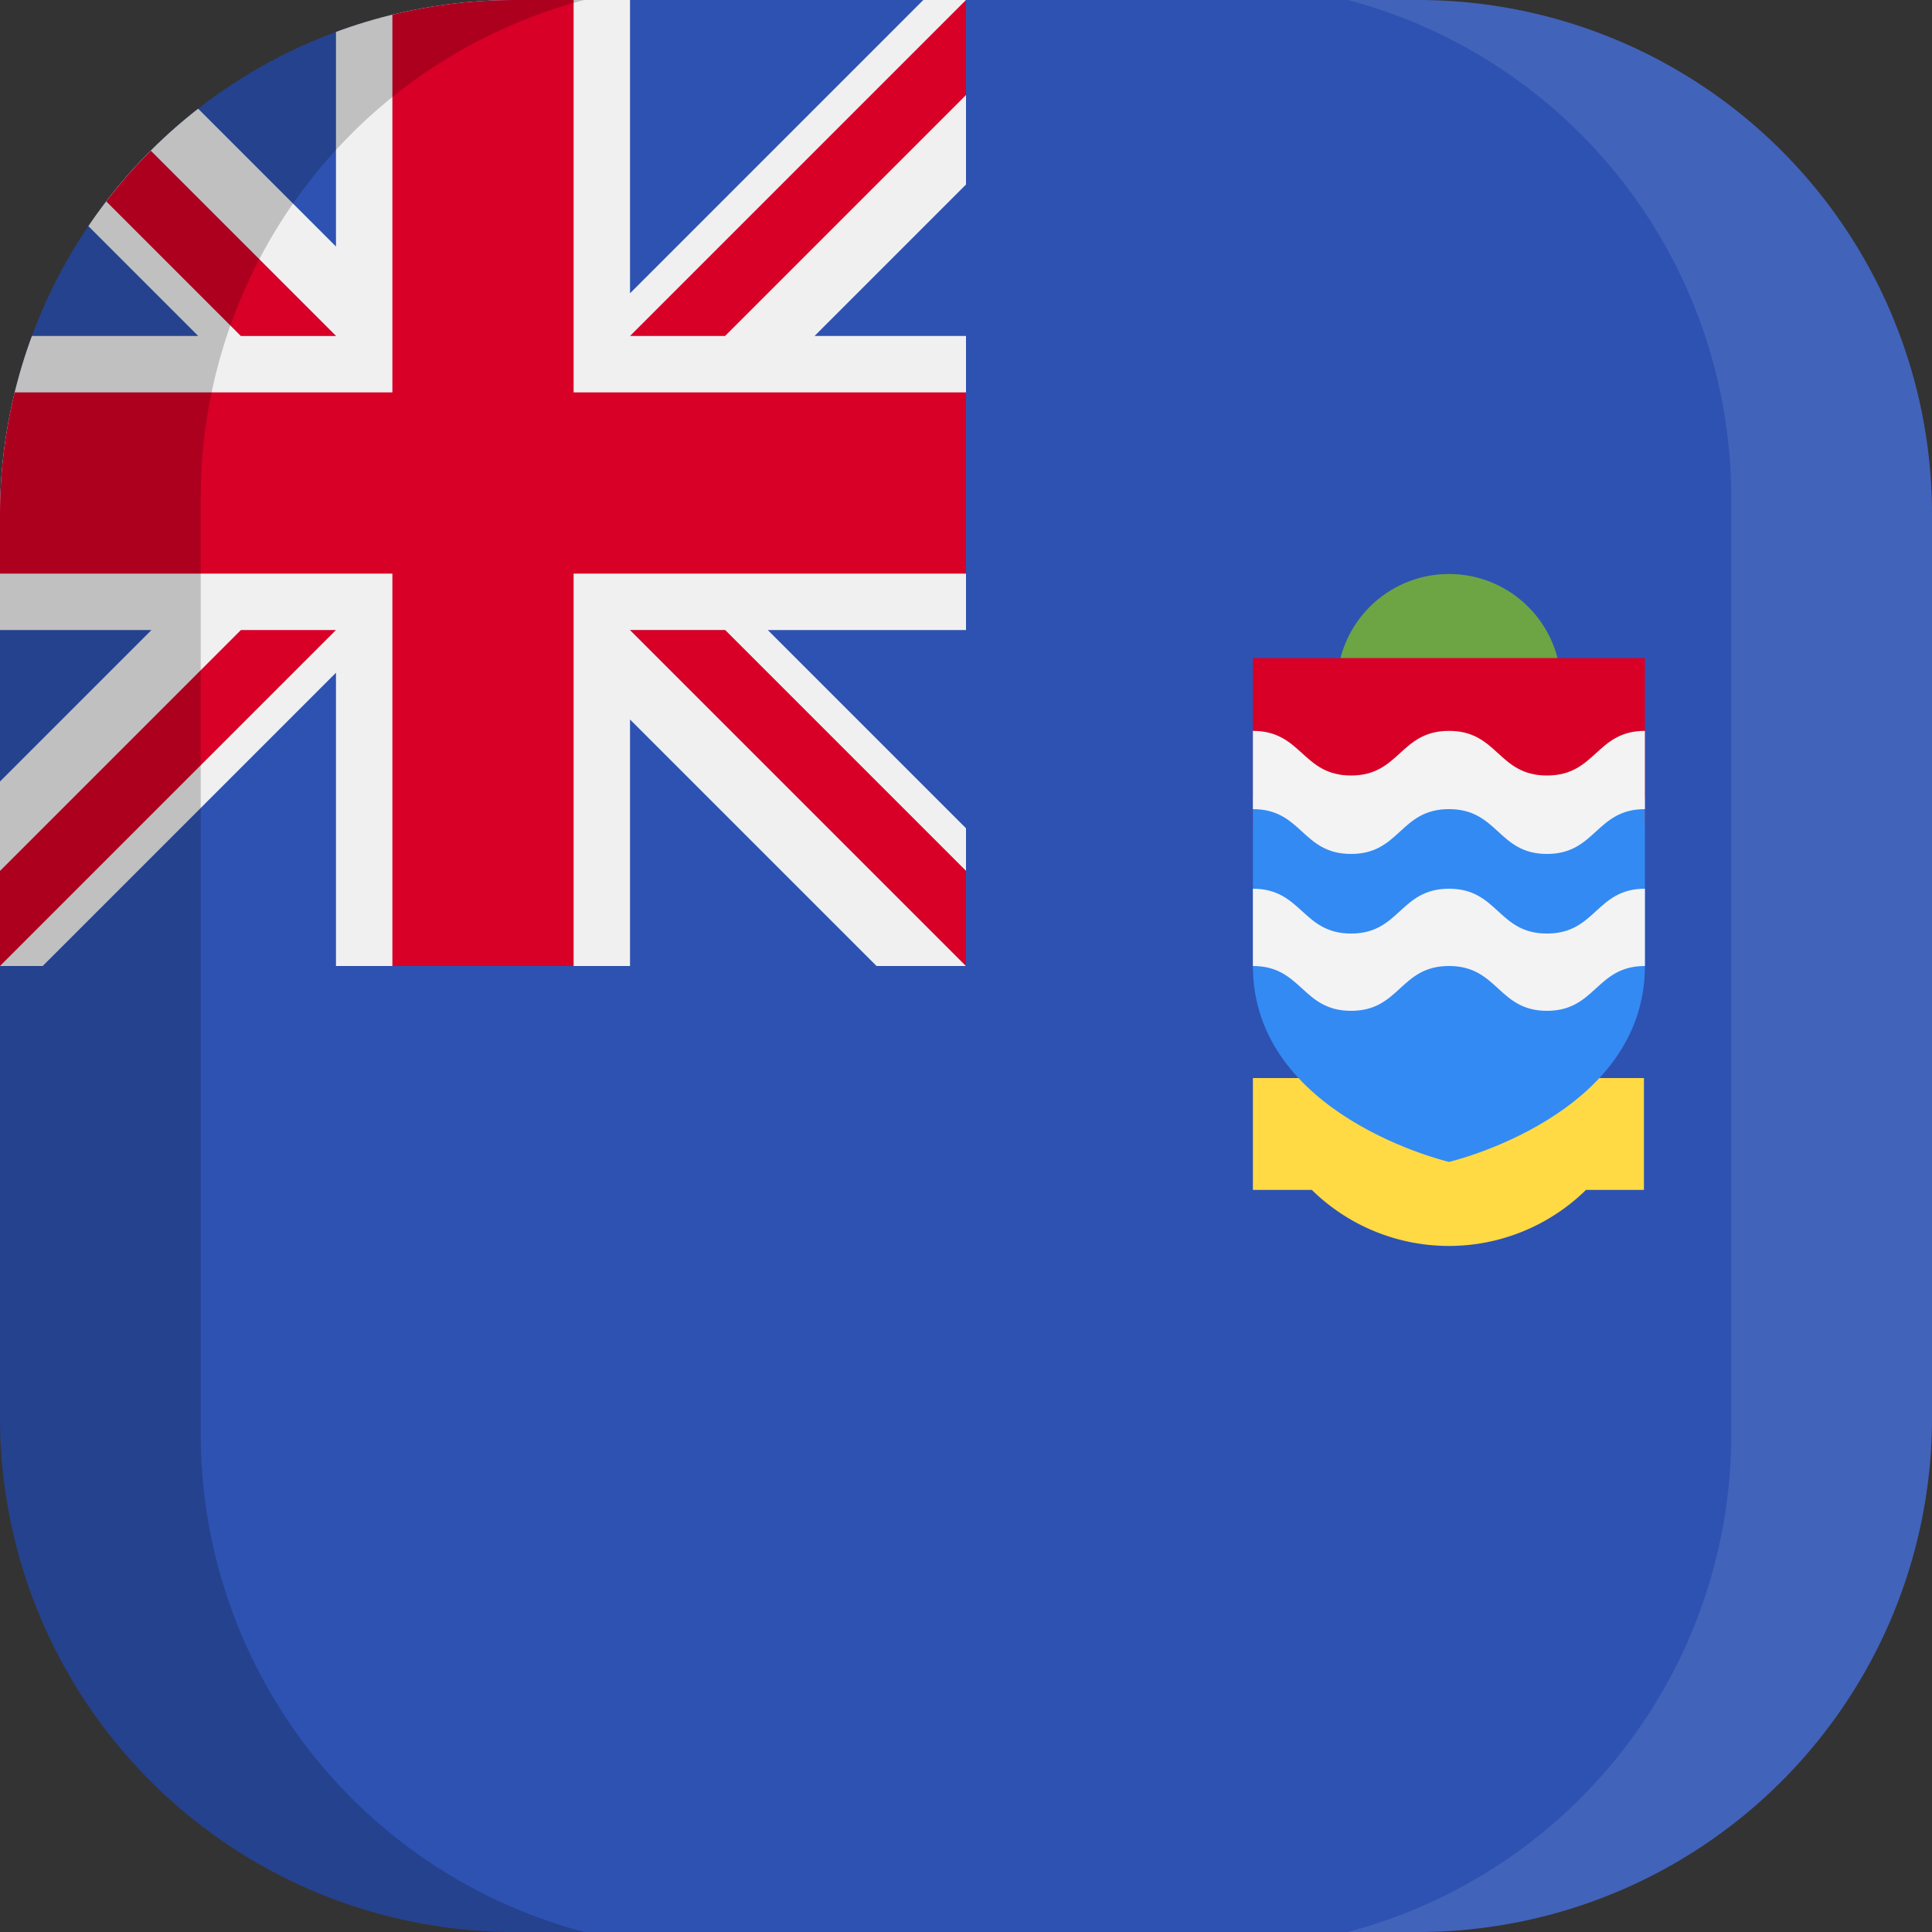 <svg xmlns="http://www.w3.org/2000/svg" xmlns:xlink="http://www.w3.org/1999/xlink" width="100" height="100" viewBox="0 0 100 100">
  <rect x="0" y="0" width="100" height="100" fill="#333333" stroke="none"/>
  <defs>
    <clipPath id="a">
      <path d="M73.3,100H26.7A26.63,26.63,0,0,1,0,73.3V26.7A26.63,26.63,0,0,1,26.7,0H73.4A26.61,26.61,0,0,1,100,26.7V73.4A26.61,26.61,0,0,1,73.3,100Z" fill="none"/>
    </clipPath>
  </defs>
  <title>flag_na_cr_cayman_islands</title>
  <g clip-path="url(#a)">
    <g>
      <g>
        <rect width="100" height="100" fill="#2e52b2"/>
        <circle cx="75" cy="35.51" r="5.8" fill="#6da544"/>
        <rect x="64.85" y="34.06" width="20.29" height="8.7" fill="#d80027"/>
        <path d="M85.14,50Z" fill="#496e2d"/>
        <path d="M64.85,55.8v5.79H67.9a10.13,10.13,0,0,0,14.19,0h3V55.8Z" fill="#ffda44"/>
        <path d="M64.85,41.3V50C64.85,57.77,75,60.14,75,60.14S85.14,57.77,85.14,50V41.3Z" fill="#338af3"/>
        <g>
          <path d="M75,46c-2.54,0-2.54,2.32-5.07,2.32S67.39,46,64.85,46V50c2.54,0,2.54,2.32,5.08,2.32S72.46,50,75,50s2.54,2.32,5.07,2.32S82.61,50,85.14,50V46c-2.53,0-2.53,2.32-5.07,2.32S77.54,46,75,46Z" fill="#f3f3f3"/>
          <path d="M75,37.83c-2.54,0-2.54,2.31-5.07,2.31s-2.54-2.31-5.08-2.31v4.05c2.54,0,2.54,2.32,5.08,2.32s2.53-2.32,5.07-2.32,2.54,2.32,5.07,2.32,2.54-2.32,5.07-2.32V37.83c-2.53,0-2.53,2.31-5.07,2.31S77.54,37.83,75,37.83Z" fill="#f3f3f3"/>
        </g>
        <polygon points="50 0 50 9.55 42.16 17.39 50 17.39 50 32.61 39.74 32.61 50 42.87 50 50 45.37 50 32.61 37.24 32.61 50 17.39 50 17.39 34.82 2.21 50 0 50 0 40.45 7.84 32.61 0 32.61 0 17.39 10.26 17.39 0 7.13 0 0 4.63 0 17.39 12.76 17.39 0 32.61 0 32.61 15.18 47.79 0 50 0" fill="#f0f0f0"/>
        <polygon points="0 29.69 20.31 29.69 20.31 50 29.69 50 29.69 29.69 50 29.69 50 20.31 29.69 20.31 29.69 0 20.31 0 20.31 20.31 0 20.31 0 29.69" fill="#d80027"/>
        <polygon points="32.61 32.61 50 50 50 45.08 37.53 32.61 32.61 32.61" fill="#0052b4"/>
        <polygon points="32.61 32.61 50 50 50 45.08 37.53 32.61 32.61 32.61" fill="#f0f0f0"/>
        <g>
          <polygon points="32.61 32.61 50 50 50 45.08 37.53 32.61 32.61 32.61" fill="#d80027"/>
          <polygon points="12.47 32.61 0 45.08 0 50 0 50 17.39 32.61 12.47 32.61" fill="#d80027"/>
        </g>
        <polygon points="17.39 17.39 0 0 0 4.92 12.47 17.39 17.39 17.39" fill="#0052b4"/>
        <polygon points="17.39 17.39 0 0 0 4.92 12.47 17.39 17.39 17.39" fill="#f0f0f0"/>
        <g>
          <polygon points="17.39 17.39 0 0 0 4.92 12.47 17.39 17.39 17.39" fill="#d80027"/>
          <polygon points="37.53 17.39 50 4.92 50 0 50 0 32.61 17.39 37.53 17.39" fill="#d80027"/>
        </g>
      </g>
      <g>
        <path d="M10.39,74.25V25.75A26.64,26.64,0,0,1,30.24,0H0V100H30.24A26.66,26.66,0,0,1,10.39,74.25Z" opacity="0.2" style="isolation: isolate"/>
        <path d="M89.61,25.75V74.24A26.64,26.64,0,0,1,69.76,100H100V0H69.76A26.66,26.66,0,0,1,89.61,25.75Z" fill="#fff" opacity="0.1" style="isolation: isolate"/>
      </g>
    </g>
  </g>
</svg>
